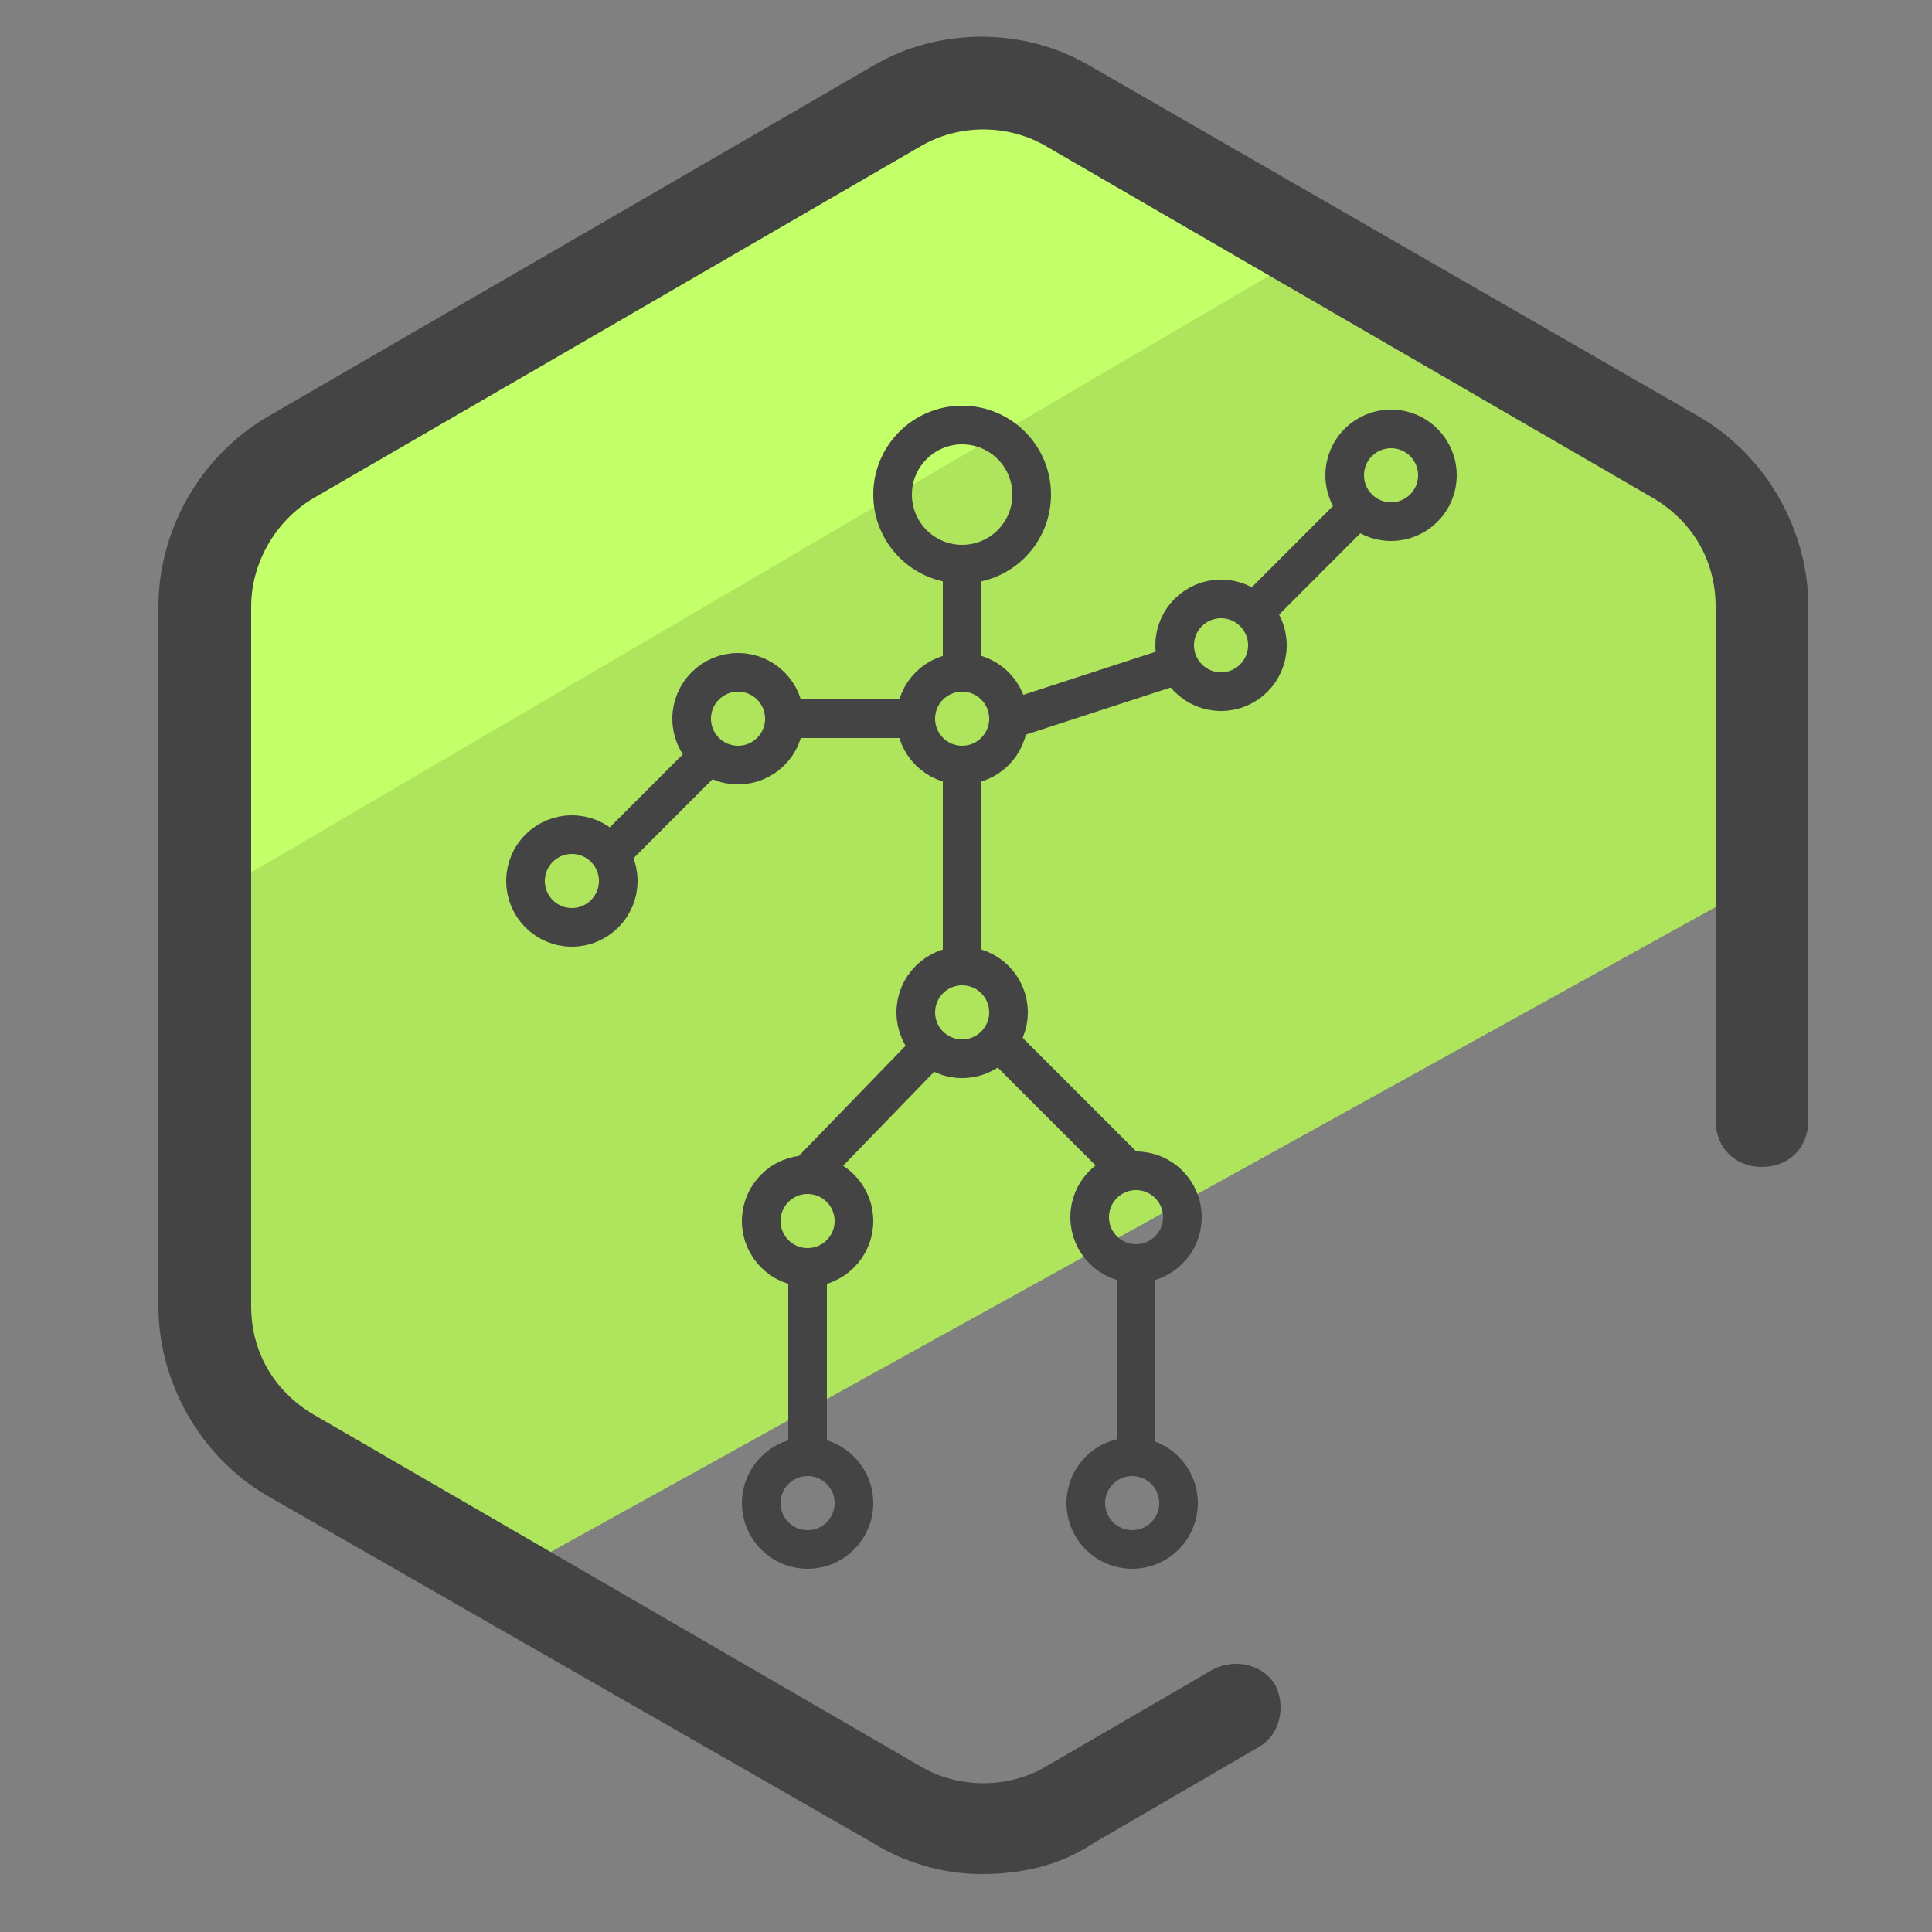 <svg xmlns="http://www.w3.org/2000/svg" id="Layer_1" x="0" y="0" version="1.1" viewBox="0 0 50 50" xml:space="preserve"><rect x="0" y="0" width="50" height="50" fill="#808080" stroke="none"/><style>.st3{fill:none;stroke:#444;stroke-miterlimit:10}</style><path fill="#afe55d" d="M7.6 37.6l5.5 3.2 32.7-18.1-.1-7.1c0-1.6-.8-3.1-2.2-3.9l-15.7-9c-1.4-.8-3.1-.8-4.4 0L7.6 11.8c-1.4.8-2.2 2.3-2.2 3.9v18.1c0 1.5.8 3 2.2 3.8z"/><path fill="#c3ff68" d="M34.1 6.4l-6.4-3.7c-1.4-.8-3.1-.8-4.4 0L7.6 11.8c-1.4.8-2.2 2.3-2.2 3.9l-.3 7.7 29-17z"/><path fill="#444" d="M25.4 48.5c-1 0-2-.3-2.8-.8l-15.7-9c-1.7-1-2.8-2.9-2.8-4.9V15.7c0-2 1.1-3.9 2.8-4.9l15.7-9.1c1.7-1 3.9-1 5.6 0L44 10.8c1.7 1 2.8 2.9 2.8 4.9V29c0 .7-.5 1.2-1.2 1.2s-1.2-.5-1.2-1.2V15.7c0-1.2-.6-2.2-1.6-2.8L27.1 3.8c-1-.6-2.3-.6-3.3 0L8.1 12.9c-1 .6-1.6 1.7-1.6 2.8v18.1c0 1.2.6 2.2 1.6 2.8l15.7 9.1c1 .6 2.3.6 3.3 0l4.3-2.5c.6-.3 1.3-.1 1.6.4.3.6.1 1.3-.4 1.6l-4.3 2.5c-.9.6-1.9.8-2.9.8z"/><circle cx="24.9" cy="12.8" r="1.8" class="st3"/><circle cx="24.9" cy="18.6" r="1.2" class="st3"/><circle cx="31.6" cy="16.7" r="1.2" class="st3"/><circle cx="19.1" cy="18.6" r="1.2" class="st3"/><circle cx="36" cy="12.3" r="1.2" class="st3"/><circle cx="14.8" cy="22.8" r="1.2" class="st3"/><circle cx="24.9" cy="26.2" r="1.2" class="st3"/><circle cx="29.4" cy="31.5" r="1.2" class="st3"/><circle cx="20.9" cy="31.6" r="1.2" class="st3"/><circle cx="29.3" cy="38.9" r="1.2" class="st3"/><circle cx="20.9" cy="38.9" r="1.2" class="st3"/><path d="M18.4 19.5l-2.8 2.8m19.3-8.9l-2.4 2.4m-7.6 3.7v5.7m0-10.7v3.2m-4.6.9h3.4m2.5 0l4.3-1.4m-9.6 20.6v-4.9m0-2.5l3.1-3.2m5.1 3L26 27.1m3.4 10.6v-4.9" class="st3"/></svg>